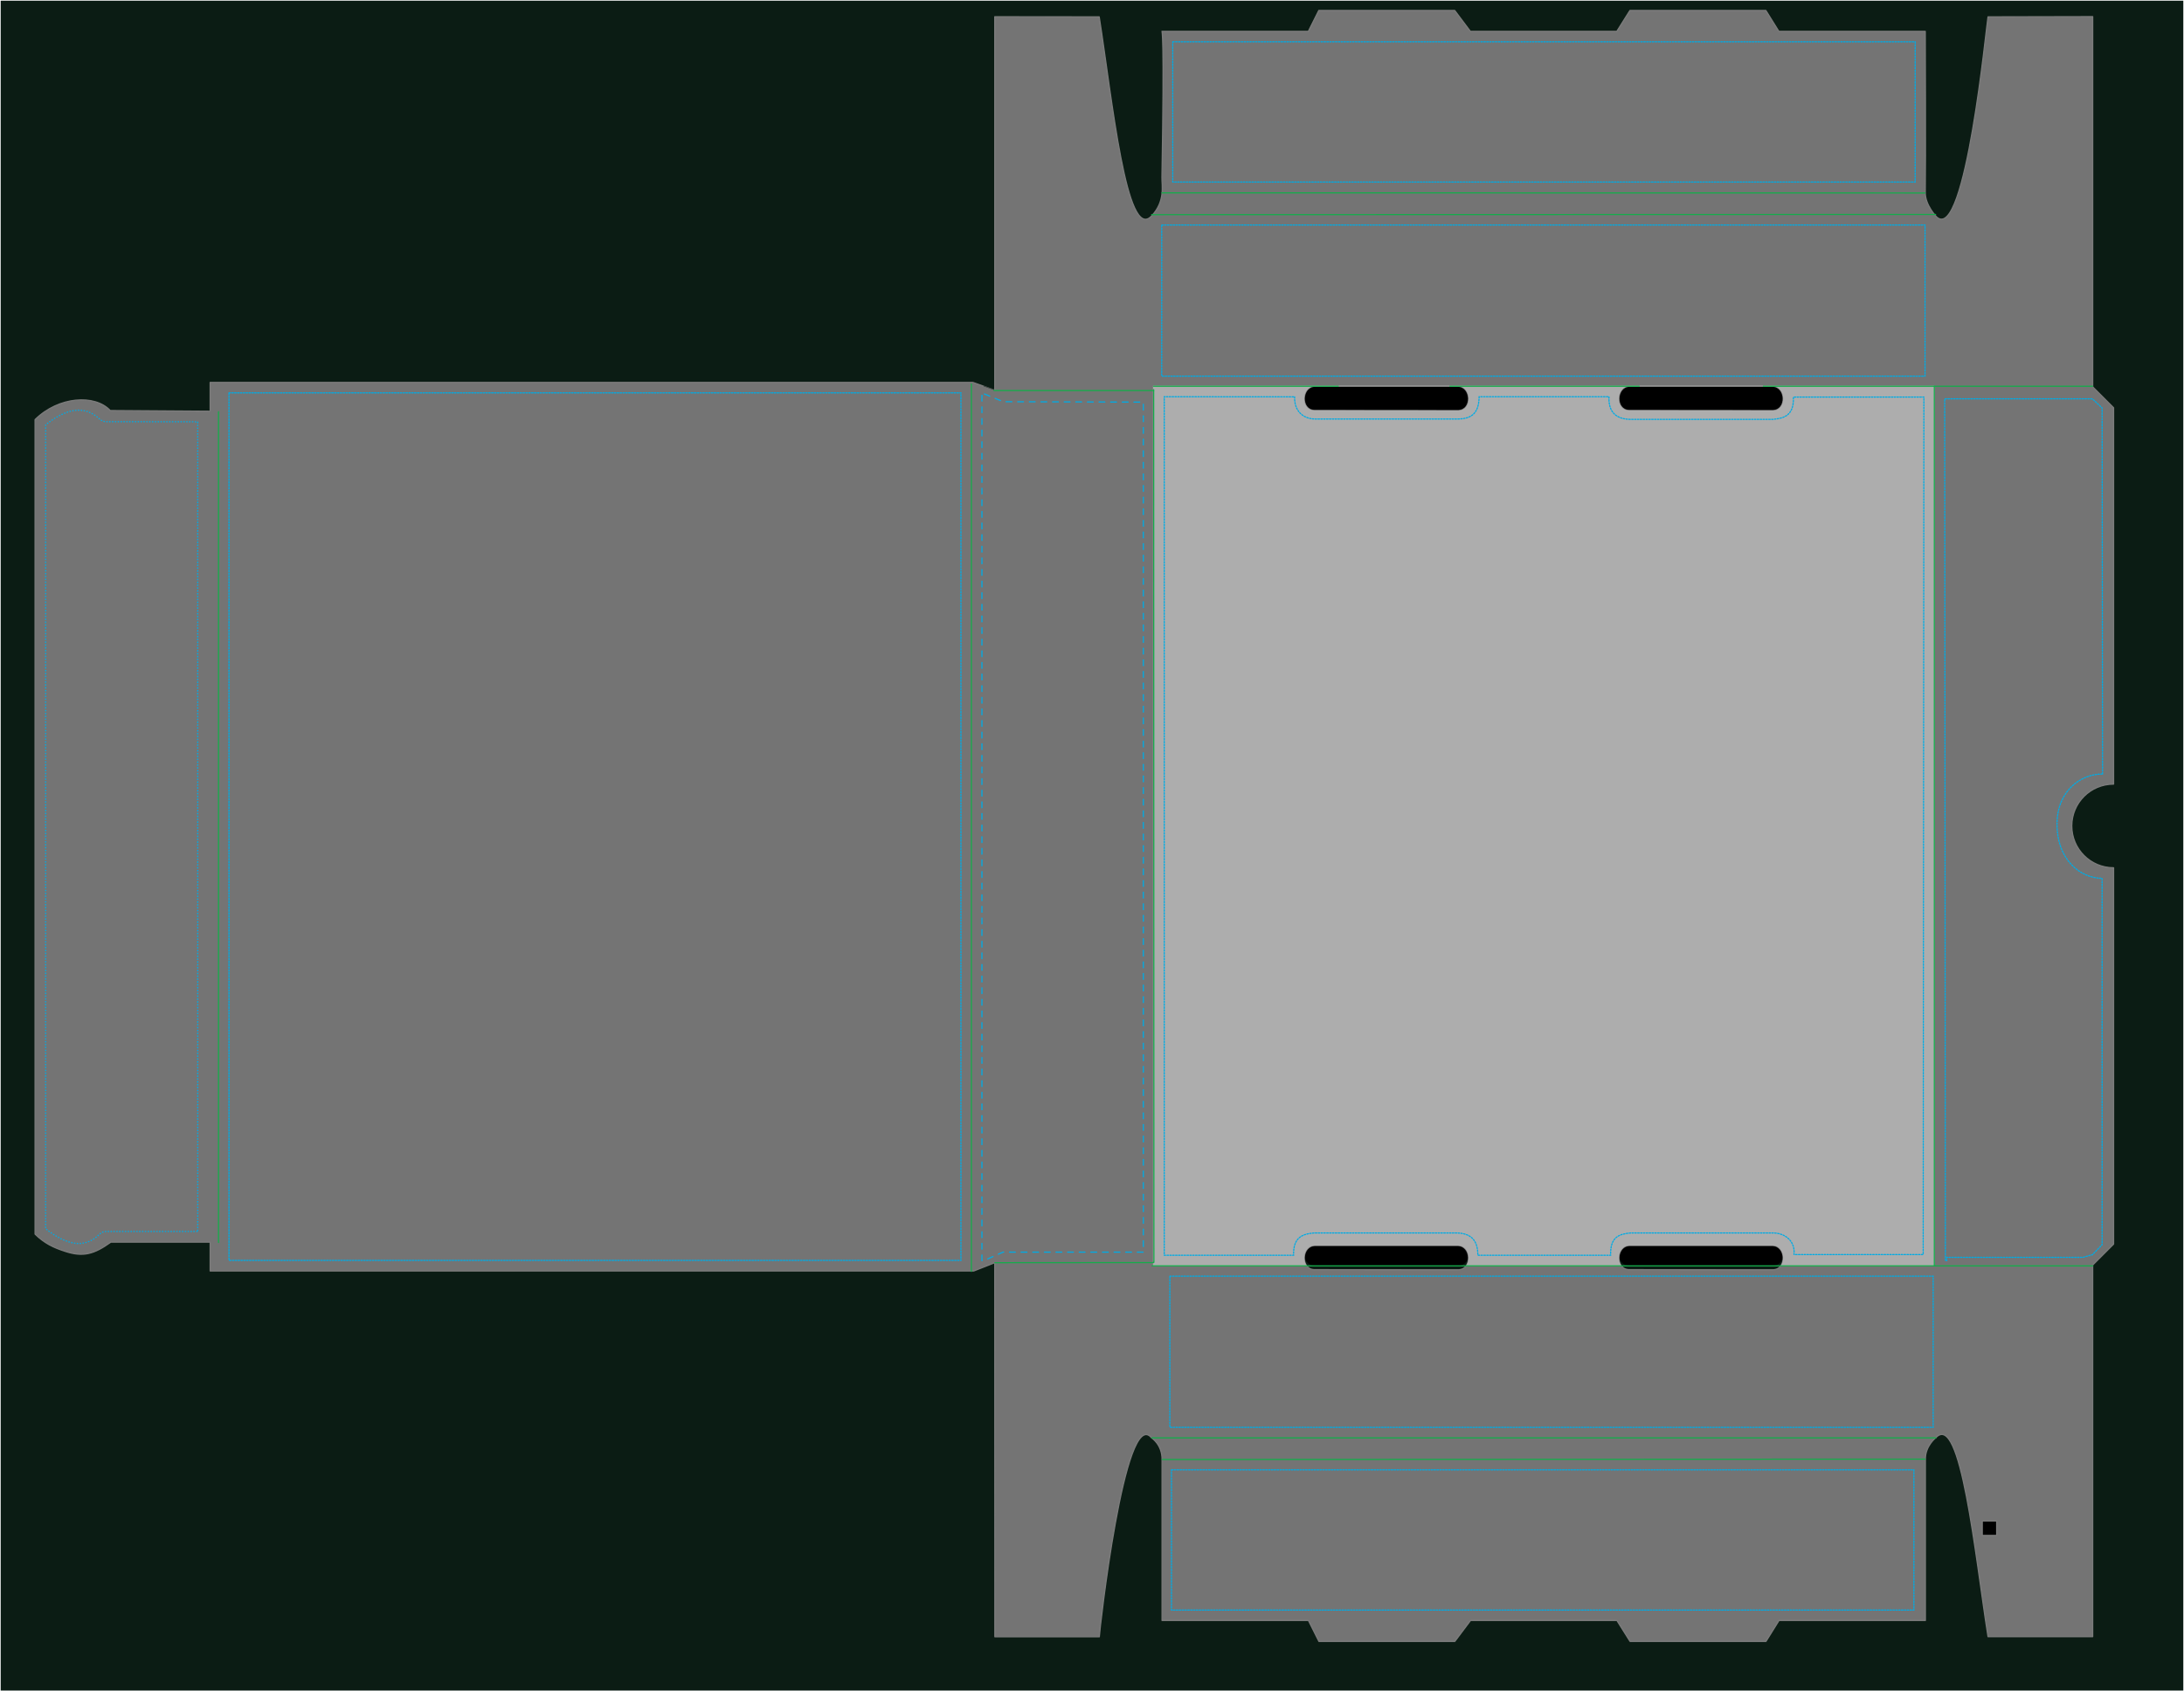 <?xml version="1.0" encoding="UTF-8" standalone="no"?>
<svg
   version="1.1"
   x="0px"
   y="0px"
   viewBox="0 0 7650 5925"
   style="enable-background:new 0 0 1836 1422;"
   xml:space="preserve"
   width="7650"
   height="5925"
   id="svg251"
   sodipodi:docname="LargePrototypeBox.svg"
   inkscape:version="1.3.2 (091e20e, 2023-11-25, custom)"
   xmlns:inkscape="http://www.inkscape.org/namespaces/inkscape"
   xmlns:sodipodi="http://sodipodi.sourceforge.net/DTD/sodipodi-0.dtd"
   xmlns="http://www.w3.org/2000/svg"
   xmlns:svg="http://www.w3.org/2000/svg"><defs
     id="defs251">
<style
   type="text/css"
   id="style1">
	.st0{display:none;}
	.st1{display:inline;opacity:0.499;fill-rule:evenodd;clip-rule:evenodd;}
	.st2{display:inline;opacity:1;fill-rule:evenodd;clip-rule:evenodd;}
	.st3{opacity:1;fill-rule:evenodd;clip-rule:evenodd;fill:#E34120;}
	.st4{opacity:0.499;fill-rule:evenodd;clip-rule:evenodd;fill:#E34120;}
	.st5{display:inline;fill-rule:evenodd;clip-rule:evenodd;}
	.st6{display:inline;fill-rule:evenodd;clip-rule:evenodd;fill:#FFFFFF;}
	.st7{display:inline;opacity:1;fill-rule:evenodd;clip-rule:evenodd;fill:#038FC9;}
	.st8{opacity:1;fill:none;stroke:#15AC4B;stroke-linecap:round;stroke-linejoin:round;stroke-miterlimit:10;}
	.st9{opacity:1;fill:none;stroke:#00ABE4;stroke-linecap:round;stroke-miterlimit:1.5;stroke-dasharray:5,5,0,0;}
	.st10{opacity:1;fill:none;stroke:#00ABE4;stroke-linejoin:round;stroke-dasharray:5,5,0,0;}
	.st11{opacity:0.499;fill-rule:evenodd;clip-rule:evenodd;}
	.st12{fill-rule:evenodd;clip-rule:evenodd;fill:none;stroke:#E34120;stroke-miterlimit:10;}
	.st13{fill:#FFFFFF;}
	.st14{display:inline;}
	.st15{fill:#E2332B;}
	.st16{fill:#212020;}
	.st17{fill-rule:evenodd;clip-rule:evenodd;fill:#212020;}
	.st18{fill:#040404;}
	.st19{font-family:'Arial-Black';}
	.st20{font-size:11.563px;}
	.st21{letter-spacing:3;}
	.st22{fill:#17AB4B;}
	.st23{font-family:'Arial-BoldMT';}
	.st24{font-size:7.079px;}
	.st25{letter-spacing:1;}
	.st26{fill:none;stroke:#17AB4B;stroke-miterlimit:10;}
	.st27{font-size:10.028px;}
	.st28{fill:#929497;}
	.st29{font-size:7.079px;}
	.st30{fill:#E2332D;}
	.st31{fill:#30A5DC;}
	.st32{fill:none;stroke:#949597;stroke-miterlimit:10;}
	.st33{fill:none;stroke:#E23428;}
	.st34{fill:none;stroke:#30A5DC;stroke-width:2;}
	.st35{fill:none;stroke:#30A5DC;stroke-dasharray:2.52,2.52;}
	.st36{fill-rule:evenodd;clip-rule:evenodd;fill:#D1D1D3;}
	.st37{fill-rule:evenodd;clip-rule:evenodd;fill:#030303;}
	.st38{fill-rule:evenodd;clip-rule:evenodd;fill:#B7D335;}
	.st39{fill:#030303;}
	.st40{fill-rule:evenodd;clip-rule:evenodd;fill:#FFFFFF;}
	.st41{fill-rule:evenodd;clip-rule:evenodd;fill:#4E4A4C;}
	.st42{fill:#4E4A4C;}
	.st43{font-size:10px;}
	.st44{letter-spacing:2;}
	.st45{font-size:11.627px;}
	.st46{font-size:9.689px;}
</style>










	
	
	
	
	

	
	
	
	
	
	
	
	
	
	

	
	
	
	
	
	
	
	
	
	
	
	
	
	
	

	
	
	
	
	
	
	
	
	

	
	
	
	

	
	
	
	
	


	
</defs><sodipodi:namedview
     id="namedview251"
     pagecolor="#505050"
     bordercolor="#eeeeee"
     borderopacity="1"
     inkscape:showpageshadow="0"
     inkscape:pageopacity="0"
     inkscape:pagecheckerboard="0"
     inkscape:deskcolor="#d1d1d1"
     inkscape:zoom="0.28026144"
     inkscape:cx="5116.6511"
     inkscape:cy="3188.0947"
     inkscape:window-width="2560"
     inkscape:window-height="1351"
     inkscape:window-x="-9"
     inkscape:window-y="-9"
     inkscape:window-maximized="1"
     inkscape:current-layer="svg251" /><rect
     style="fill:#0b1c14;fill-opacity:1;stroke:none;stroke-width:4.807;stroke-linecap:round;stroke-linejoin:round;stroke-opacity:1;paint-order:markers fill stroke"
     id="rect252"
     width="7645.193"
     height="5920.193"
     x="2.403"
     y="2.403" /><path
     class="st2"
     d="m 5705.991,1437.806 c -49.243,-1.221 -45.987,-84.649 2.849,-84.649 h 498.939 c 48.836,0 52.092,83.428 2.849,85.056 z"
     id="path2"
     style="stroke-width:4.07" /><path
     class="st2"
     d="m 4603.931,1437.806 c -49.243,-1.221 -45.987,-84.649 2.849,-84.649 h 498.939 c 48.836,0 52.092,83.428 2.849,85.056 z"
     id="path3"
     style="stroke-width:4.07" /><path
     class="st2"
     d="m 5705.991,4433.881 c -49.243,-1.221 -45.987,-84.649 2.849,-84.649 h 498.939 c 48.836,0 52.092,83.428 2.849,85.056 z"
     id="path4"
     style="stroke-width:4.07" /><path
     class="st2"
     d="m 4603.931,4433.881 c -49.243,-1.221 -45.987,-84.649 2.849,-84.649 h 498.939 c 48.836,0 52.092,83.428 2.849,85.056 z"
     id="path5"
     style="stroke-width:4.07" /><path
     id="clipping"
     style="fill:#747474;fill-opacity:1;stroke:#7c7c7c;stroke-width:4.195;stroke-linecap:round;stroke-linejoin:round;stroke-opacity:1;paint-order:markers fill stroke"
     d="m 4619.394,36.627 -36.627,73.254 h -512.775 c 0,0 8.953,0 0,511.146 -0.407,30.522 12.21,83.835 -36.219,135.52 -88.311,94.823 -138.368,-410.627 -183.541,-697.537 l -365.861,-0.406 v 1308.799 c 0.407,-0.407 -76.51,-27.674 -76.51,-27.674 H 736.136 v 100.925 l -349.99,-2.441 c -53.719,-57.382 -180.284,-50.056 -263.305,31.744 v 2853.637 c 33.371,32.557 65.52,47.614 106.217,60.637 62.266,20.349 100.927,9.361 159.123,-32.557 h 347.955 v 100.928 H 3411.117 l 73.254,-28.895 0.406,1310.426 h 365.861 c 0,-15.871 88.719,-813.115 183.135,-696.723 0,0 37.034,23.198 36.627,75.696 v 0.406 0.408 563.238 h 512.775 l 36.627,73.254 h 476.148 l 54.94,-73.254 h 512.775 l 45.988,73.254 h 476.149 l 45.58,-73.254 h 512.775 v -551.843 -0.409 -1.627 -9.359 -1.223 c -0.814,-46.801 36.219,-75.693 36.219,-75.693 87.904,-94.416 137.962,409.812 183.135,696.723 h 366.676 v -1301.881 l 73.254,-73.252 v -1318.567 c -80.986,0 -146.508,-65.521 -146.508,-146.507 0,-80.986 65.522,-146.508 146.508,-146.508 v -1318.565 l -73.254,-73.254 V 1354.785 58.195 l -366.676,0.815 c -5.291,27.267 -78.543,790.733 -179.471,701.607 0,0 -41.105,-41.511 -40.291,-86.684 1.628,-99.299 0,-564.053 0,-564.053 h -512.775 l -45.58,-73.254 h -476.149 l -45.986,73.254 h -512.775 l -54.941,-73.254 z m -12.615,1316.531 h 498.94 c 48.836,0 52.09,83.428 2.848,85.055 l -504.637,-0.406 c -49.243,-1.22 -45.986,-84.649 2.85,-84.649 z m 1102.061,0 h 498.938 c 48.836,0 52.092,83.428 2.85,85.055 l -504.637,-0.406 c -49.243,-1.22 -45.986,-84.649 2.85,-84.649 z M 4606.779,4363.477 h 498.94 c 48.836,0 52.09,83.426 2.848,85.054 l -504.637,-0.406 c -49.243,-1.221 -45.986,-84.648 2.85,-84.648 z m 1102.061,0 h 498.938 c 48.836,0 52.092,83.426 2.85,85.054 l -504.637,-0.406 c -49.243,-1.221 -45.986,-84.648 2.85,-84.648 z" /><path
     id="actualSize"
     style="fill:#adadad;stroke-width:28.754;stroke-dashoffset:318.954;paint-order:markers stroke fill"
     d="M 4038.656 1351.123 L 4038.656 4436.73 L 4579.422 4436.73 C 4558.761 4413.821 4568.684 4363.477 4606.779 4363.477 L 5105.719 4363.477 C 5143.694 4363.477 5153.695 4413.527 5133.295 4436.73 L 5681.482 4436.73 C 5660.821 4413.821 5670.744 4363.477 5708.84 4363.477 L 6207.777 4363.477 C 6245.752 4363.477 6255.755 4413.527 6235.355 4436.73 L 6777.529 4436.73 L 6777.529 1351.123 L 4038.656 1351.123 z M 4606.779 1353.158 L 5105.719 1353.158 C 5154.554 1353.158 5157.809 1436.586 5108.566 1438.213 L 4603.93 1437.807 C 4554.687 1436.587 4557.944 1353.158 4606.779 1353.158 z M 5708.84 1353.158 L 6207.777 1353.158 C 6256.613 1353.158 6259.87 1436.586 6210.627 1438.213 L 5705.99 1437.807 C 5656.748 1436.587 5660.004 1353.158 5708.84 1353.158 z " /><line
     class="st8"
     x1="3481.522"
     y1="1368.216"
     x2="4041.098"
     y2="1368.216"
     id="line12"
     style="stroke-width:4.07" /><line
     class="st8"
     x1="7330.188"
     y1="1353.158"
     x2="6775.494"
     y2="1353.158"
     id="line13"
     style="stroke-width:4.07" /><line
     class="st8"
     x1="6742.53"
     y1="675.969"
     x2="4069.993"
     y2="675.562"
     id="line14"
     style="stroke-width:4.07" /><path
     class="st8"
     d="m 6779.971,751.257 -2746.198,0.814 z"
     id="path14"
     style="stroke-width:4.07" /><line
     class="st8"
     x1="4040.691"
     y1="1353.158"
     x2="4687.766"
     y2="1353.158"
     id="line15"
     style="stroke-width:4.07" /><line
     class="st8"
     x1="5741.804"
     y1="1353.158"
     x2="5078.451"
     y2="1353.158"
     id="line16"
     style="stroke-width:4.07" /><line
     class="st8"
     x1="6775.494"
     y1="1353.158"
     x2="6176.442"
     y2="1353.158"
     id="line17"
     style="stroke-width:4.07" /><polyline
     class="st8"
     points="841.5,1086.9 966.2,1086.8 978.3,1086.8  "
     id="polyline17"
     transform="matrix(4.07,0,0,4.07,59.762,0)" /><line
     class="st8"
     x1="6742.937"
     y1="5111.884"
     x2="4071.214"
     y2="5113.105"
     id="line18"
     style="stroke-width:4.07" /><path
     class="st8"
     d="M 6781.192,5037.41 H 4034.587 Z"
     id="path18"
     style="stroke-width:4.07" /><line
     class="st8"
     x1="6777.122"
     y1="4434.695"
     x2="4035.401"
     y2="4434.695"
     id="line19"
     style="stroke-width:4.07" /><g
     id="g1"><line
       class="st8"
       x1="6775.494"
       y1="4434.695"
       x2="6775.494"
       y2="1353.158"
       id="line20"
       style="stroke-width:4.07" /><polyline
       class="st8"
       points="978.2,1086.1 978.4,1086.1 978.2,335.4  "
       id="polyline20"
       transform="matrix(4.07,0,0,4.07,59.762,0)" /></g><line
     class="st8"
     x1="7330.188"
     y1="4434.695"
     x2="6775.494"
     y2="4434.695"
     id="line21"
     style="stroke-width:4.07" /><path
     class="st8"
     d="M 3402.57,4454.229 V 1345.018 m -2637.132,97.265 v 2910.612"
     id="path21"
     style="stroke-width:4.07" /><path
     class="st9"
     d="m 4534.747,1390.192 c -2.035,48.022 28.488,76.916 70.812,77.73 h 501.381 c 50.871,-0.814 73.254,-23.197 74.067,-78.137 h 454.987 c -2.442,42.731 14.651,77.73 72.847,79.358 h 501.381 c 40.697,-3.663 74.068,-14.651 71.626,-78.137 h 457.021 l -2.442,3004.214 H 6283.881 c 5.291,-45.173 -28.895,-74.475 -71.219,-75.695 h -501.381 c -40.697,3.663 -71.626,14.244 -69.591,78.137 h -465.161 c 0.407,-58.603 -30.522,-76.916 -72.847,-78.137 h -501.38 c -40.697,3.663 -72.847,15.058 -71.219,78.137 H 4078.132 V 1389.785 Z"
     id="path22"
     style="stroke-width:4.07" /><rect
     x="4103.364"
     y="5149.325"
     class="st9"
     width="2600.505"
     height="491.206"
     id="rect22"
     style="stroke-width:4.07" /><rect
     x="4097.667"
     y="4470.915"
     class="st9"
     width="2673.758"
     height="529.461"
     id="rect23"
     style="stroke-width:4.07" /><rect
     x="802.066"
     y="1376.355"
     class="st9"
     width="2563.878"
     height="3039.213"
     id="rect24"
     style="stroke-width:4.07" /><path
     class="st10"
     d="M 692.185,4314.233 H 371.497 c -8.546,0 -16.686,3.256 -22.79,9.767 -54.126,53.719 -118.02,36.22 -188.832,-19.127 0,0 0,-2816.603 0,-2816.603 70.812,-56.161 134.298,-71.219 189.646,-19.941 6.104,5.697 13.837,8.953 21.976,8.953 l 319.06,0.407 2.035,0.407 v 2836.137 z"
     id="path24"
     style="stroke-width:4.07" /><polygon
     class="st9"
     points="832.5,339.1 848.8,345.8 969.3,346.1 969.3,1077.8 848.5,1077.8 832.3,1085 830.4,1085 830.4,339.1 "
     id="polygon24"
     transform="matrix(4.07,0,0,4.07,59.762,0)" /><path
     class="st9"
     d="m 7364.779,2711.606 c -0.407,-439.522 -0.814,-842.824 -1.628,-1282.346 l -34.185,-32.15 h -517.252 l 2.442,3019.272 h 4.884 v -11.395 h 476.963 l 33.371,-9.36 33.778,-34.999 V 3077.061 c -77.73,-0.407 -158.716,-66.335 -157.902,-191.274 0.814,-117.206 85.056,-174.588 159.53,-174.181 z"
     id="path25"
     style="stroke-width:4.07" /><rect
     x="4069.179"
     y="788.291"
     class="st9"
     width="2673.758"
     height="529.461"
     id="rect25"
     style="stroke-width:4.07" /><rect
     x="4107.84"
     y="146.507"
     class="st9"
     width="2600.505"
     height="491.206"
     id="rect26"
     style="stroke-width:4.07" /><polygon
     class="st11"
     points="3906.7,1256.8 3906.7,1256.9 "
     id="polygon26"
     style="stroke:none"
     transform="matrix(4.07,0,0,4.07,59.762,0)" /><path
     class="st12"
     d="m 7328.153,4432.66 v 1301.88 h -366.675 c -45.173,-286.91 -95.23,-791.139 -183.134,-696.724 0,0 -37.034,28.895 -36.22,75.695 v 10.581 c 0,0.814 0,1.221 0,2.035 0,0 0,0.407 0,0 0,0 0,-0.407 0,-0.407 v -10.988 -0.814 0 0 c 0,0.407 0,0.407 0,0.814 v -6.918 570.158 h -512.776 l -45.58,73.254 h -476.149 l -45.987,-73.254 h -512.776 l -54.94,73.254 h -476.149 l -36.627,-73.254 h -512.776 v -563.239 -0.407 c 0,0 0,-0.407 0,-0.407 v 0 0.814 c -0.407,26.453 0,-0.407 0,-0.814 0.407,-52.498 -36.627,-75.695 -36.627,-75.695 -94.416,-116.392 -183.134,680.852 -183.134,696.724 h -366.268 l -0.407,-1310.427 -73.254,28.895 H 734.103 V 4352.488 H 386.148 c -58.196,41.917 -96.858,52.905 -159.123,32.557 -40.696,-13.023 -72.847,-28.081 -106.218,-60.638 V 1470.771 c 83.021,-81.8 209.587,-89.125 263.306,-31.743 l 349.99,2.442 V 1340.542 H 3405.826 c 0,0 76.916,27.267 76.509,27.674 V 59.417 l 365.861,0.407 c 45.173,286.91 95.23,792.36 183.541,697.538 48.429,-51.685 35.813,-104.997 36.22,-135.519 8.953,-511.148 0,-511.148 0,-511.148 h 512.776 l 36.627,-73.254 h 476.149 l 54.94,73.254 h 512.776 l 45.987,-73.254 h 476.149 l 45.58,73.254 h 512.776 c 0,0 1.628,464.754 0,564.053 -0.814,45.173 40.289,86.683 40.289,86.683 100.927,89.125 174.181,-674.341 179.471,-701.607 l 366.675,-0.814 v 1296.59 0.407 l 73.254,73.254 v 1318.566 0 c -80.986,0 -146.507,65.521 -146.507,146.507 0,80.986 65.521,146.507 146.507,146.507 v 0 1318.566 z"
     id="path26"
     style="stroke:none;stroke-width:4.07" /><path
     class="st12"
     d="m 5704.77,1437.399 c -49.243,-1.221 -45.987,-84.649 2.849,-84.649 h 498.939 c 48.836,0 52.092,83.428 2.849,85.056 z"
     id="path27"
     style="stroke:none;stroke-width:4.07" /><path
     class="st12"
     d="m 4602.71,1437.399 c -49.243,-1.221 -45.987,-84.649 2.849,-84.649 h 498.939 c 48.836,0 52.092,83.428 2.849,85.056 z"
     id="path28"
     style="stroke:none;stroke-width:4.07" /><path
     class="st12"
     d="m 5704.77,4433.881 c -49.243,-1.221 -45.987,-84.649 2.849,-84.649 h 498.939 c 48.836,0 52.092,83.428 2.849,85.056 z"
     id="path29"
     style="stroke:none;stroke-width:4.07" /><path
     class="st12"
     d="m 4602.71,4433.881 c -49.243,-1.221 -45.987,-84.649 2.849,-84.649 h 498.939 c 48.836,0 52.092,83.428 2.849,85.056 z"
     id="path30"
     style="stroke:none;stroke-width:4.07" /><polyline
     class="st12"
     points="978.3,336.2 976.6,332.5 976.6,186.1  "
     id="polyline30"
     style="stroke:none"
     transform="matrix(4.07,0,0,4.07,59.762,0)" /><line
     class="st12"
     x1="6781.192"
     y1="761.024"
     x2="6781.192"
     y2="1353.158"
     id="line30"
     style="stroke:none;stroke-width:4.07" /><line
     class="st12"
     x1="6781.192"
     y1="4436.73"
     x2="6781.192"
     y2="5037.41"
     id="line31"
     style="stroke:none;stroke-width:4.07" /><polyline
     class="st12"
     points="978.3,1086.8 976.5,1094.1 976.5,1237.8  "
     id="polyline31"
     style="stroke:none"
     transform="matrix(4.07,0,0,4.07,59.762,0)" /><rect
     style="fill:#000000;fill-opacity:1;stroke:#7c7c7c;stroke-width:4.167;stroke-linecap:round;stroke-linejoin:round;stroke-opacity:1;paint-order:markers fill stroke"
     id="rect253"
     width="50.461"
     height="50.461"
     x="6943.367"
     y="5328.63" /></svg>
